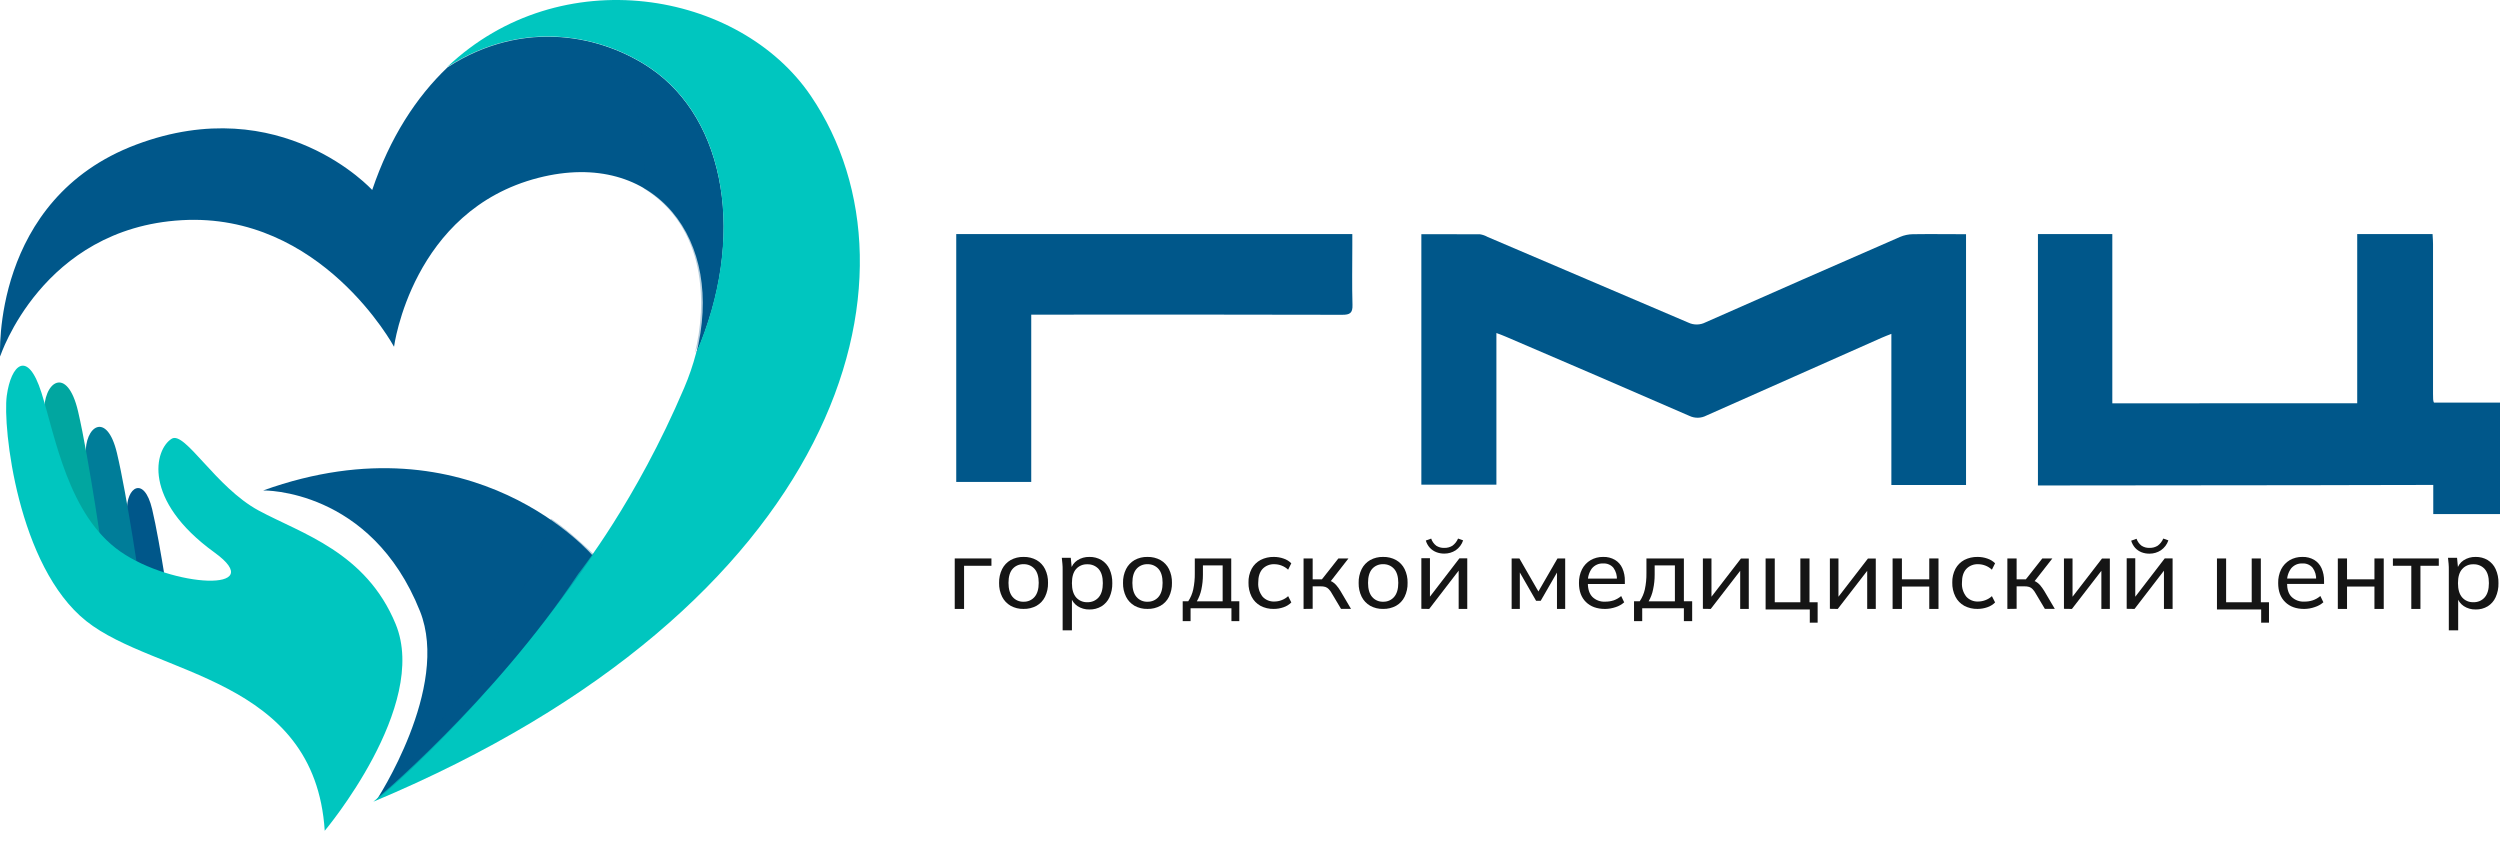 <svg width="148" height="50" viewBox="0 0 148 50" fill="none" xmlns="http://www.w3.org/2000/svg">
<path d="M139.547 13.858V23.874L125.049 23.876V13.858H120.646V28.739H121.16C126.394 28.736 131.627 28.731 136.86 28.723C137.877 28.722 138.895 28.719 139.912 28.716C141.291 28.712 142.67 28.708 144.049 28.708V30.433H148V23.833H144.091C144.035 23.746 144.035 23.589 144.035 23.309V14.45C144.035 14.307 144.026 14.163 144.017 14.027C144.014 13.969 144.01 13.912 144.008 13.858H139.547Z" fill="#00578A"/>
<path d="M88.587 19.715V28.693H84.144V13.863C85.312 13.863 86.463 13.863 87.612 13.869C87.772 13.894 87.927 13.948 88.068 14.028C92.033 15.714 95.996 17.405 99.956 19.101C100.114 19.176 100.287 19.213 100.462 19.21C100.637 19.207 100.809 19.164 100.965 19.084C104.801 17.386 108.642 15.699 112.488 14.024C112.724 13.924 112.978 13.87 113.235 13.865C114.274 13.849 115.312 13.865 116.389 13.865V28.712H111.969V19.764C111.727 19.861 111.564 19.92 111.408 19.99C107.943 21.524 104.48 23.061 101.019 24.601C100.865 24.682 100.694 24.726 100.52 24.73C100.347 24.733 100.174 24.697 100.017 24.622C96.41 23.052 92.797 21.493 89.179 19.946C89.004 19.865 88.823 19.805 88.587 19.715Z" fill="#00578A"/>
<path d="M56.609 13.858H80.057V14.581C80.057 15.737 80.033 16.892 80.067 18.048C80.083 18.535 79.912 18.638 79.455 18.636C73.555 18.623 67.656 18.62 61.756 18.627H61.049V28.531H56.609V13.858Z" fill="#00578A"/>
<path d="M56.52 36.049V33.06H58.693V33.494H57.073V36.049H56.52Z" fill="#151515"/>
<path d="M60.595 36.048C60.328 36.055 60.063 35.991 59.829 35.862C59.613 35.737 59.438 35.552 59.326 35.33C59.201 35.076 59.139 34.795 59.146 34.512C59.138 34.227 59.2 33.944 59.326 33.688C59.438 33.466 59.613 33.281 59.829 33.156C60.063 33.027 60.328 32.963 60.595 32.97C60.864 32.963 61.129 33.027 61.364 33.156C61.581 33.28 61.756 33.465 61.866 33.688C61.99 33.943 62.051 34.223 62.043 34.506C62.051 34.791 61.99 35.073 61.866 35.33C61.756 35.553 61.581 35.738 61.364 35.862C61.129 35.99 60.864 36.054 60.595 36.048ZM60.595 35.622C60.718 35.626 60.841 35.603 60.953 35.554C61.066 35.505 61.166 35.432 61.246 35.339C61.41 35.149 61.492 34.871 61.492 34.506C61.492 34.14 61.41 33.864 61.246 33.679C61.165 33.588 61.065 33.515 60.952 33.467C60.84 33.419 60.718 33.397 60.595 33.401C60.473 33.397 60.351 33.419 60.238 33.467C60.126 33.515 60.026 33.587 59.945 33.679C59.784 33.864 59.703 34.139 59.703 34.506C59.703 34.872 59.784 35.15 59.945 35.339C60.025 35.432 60.124 35.506 60.237 35.554C60.35 35.603 60.472 35.627 60.595 35.622Z" fill="#151515"/>
<path d="M62.908 37.317V33.734C62.908 33.619 62.908 33.501 62.895 33.381C62.882 33.262 62.875 33.142 62.859 33.023H63.39L63.456 33.716H63.39C63.446 33.493 63.585 33.298 63.78 33.17C63.991 33.033 64.24 32.963 64.493 32.97C64.745 32.964 64.992 33.029 65.207 33.155C65.415 33.284 65.58 33.469 65.681 33.689C65.798 33.951 65.855 34.236 65.848 34.522C65.855 34.809 65.798 35.095 65.681 35.358C65.581 35.579 65.416 35.766 65.207 35.895C64.992 36.022 64.745 36.087 64.493 36.081C64.243 36.087 63.997 36.017 63.789 35.881C63.596 35.752 63.455 35.56 63.391 35.34H63.458V37.317H62.908ZM64.368 35.65C64.494 35.655 64.62 35.632 64.737 35.583C64.853 35.533 64.956 35.459 65.039 35.365C65.205 35.172 65.288 34.892 65.288 34.522C65.288 34.153 65.205 33.874 65.039 33.686C64.955 33.593 64.852 33.52 64.736 33.472C64.619 33.423 64.494 33.401 64.368 33.406C64.243 33.401 64.118 33.424 64.003 33.472C63.889 33.521 63.786 33.594 63.704 33.686C63.54 33.873 63.458 34.152 63.458 34.522C63.458 34.892 63.54 35.173 63.704 35.365C63.786 35.459 63.889 35.534 64.005 35.583C64.121 35.633 64.246 35.656 64.373 35.65H64.368Z" fill="#151515"/>
<path d="M67.931 36.048C67.663 36.055 67.399 35.99 67.165 35.862C66.949 35.736 66.775 35.552 66.663 35.33C66.537 35.076 66.476 34.795 66.483 34.512C66.475 34.227 66.537 33.944 66.663 33.688C66.775 33.466 66.949 33.282 67.165 33.156C67.399 33.027 67.663 32.963 67.931 32.97C68.2 32.963 68.465 33.027 68.7 33.156C68.917 33.28 69.093 33.465 69.203 33.688C69.327 33.943 69.387 34.223 69.38 34.506C69.387 34.791 69.327 35.073 69.203 35.33C69.093 35.553 68.917 35.738 68.7 35.862C68.465 35.99 68.2 36.055 67.931 36.048ZM67.931 35.622C68.054 35.626 68.176 35.603 68.289 35.554C68.402 35.505 68.502 35.432 68.582 35.339C68.745 35.149 68.826 34.871 68.826 34.506C68.826 34.14 68.745 33.864 68.582 33.679C68.501 33.588 68.4 33.516 68.288 33.468C68.175 33.419 68.053 33.397 67.931 33.401C67.808 33.397 67.686 33.419 67.574 33.467C67.461 33.515 67.361 33.587 67.281 33.679C67.118 33.864 67.037 34.139 67.037 34.506C67.037 34.872 67.118 35.15 67.281 35.339C67.36 35.432 67.46 35.506 67.573 35.555C67.686 35.604 67.808 35.627 67.931 35.622Z" fill="#151515"/>
<path d="M70.016 36.773V35.595H70.344C70.486 35.38 70.586 35.142 70.64 34.891C70.706 34.575 70.737 34.252 70.732 33.928V33.06H72.889V35.595H73.367V36.773H72.901V36.008H70.482V36.773H70.016ZM70.858 35.6H72.381V33.473H71.213V34.025C71.213 34.316 71.183 34.606 71.123 34.89C71.072 35.139 70.98 35.379 70.852 35.6H70.858Z" fill="#151515"/>
<path d="M75.409 36.048C75.132 36.055 74.858 35.991 74.615 35.862C74.391 35.736 74.211 35.549 74.096 35.324C73.966 35.064 73.903 34.777 73.911 34.488C73.902 34.204 73.967 33.923 74.099 33.67C74.219 33.45 74.403 33.269 74.627 33.149C74.869 33.026 75.138 32.964 75.411 32.97C75.608 32.969 75.804 33.002 75.989 33.067C76.162 33.124 76.318 33.22 76.445 33.347L76.257 33.726C76.146 33.619 76.013 33.536 75.867 33.481C75.734 33.429 75.592 33.403 75.448 33.401C75.317 33.395 75.185 33.416 75.063 33.465C74.941 33.513 74.832 33.587 74.742 33.681C74.572 33.869 74.487 34.14 74.487 34.494C74.467 34.791 74.558 35.084 74.742 35.321C74.83 35.418 74.939 35.494 75.061 35.544C75.183 35.594 75.316 35.617 75.448 35.61C75.59 35.609 75.73 35.583 75.862 35.533C76.01 35.48 76.145 35.398 76.259 35.292L76.446 35.664C76.317 35.795 76.157 35.893 75.981 35.951C75.797 36.015 75.604 36.048 75.409 36.048Z" fill="#151515"/>
<path d="M77.171 36.049V33.06H77.71V34.296H78.258L79.232 33.06H79.828L78.698 34.512L78.554 34.346C78.659 34.355 78.761 34.384 78.855 34.432C78.946 34.484 79.028 34.552 79.098 34.631C79.192 34.74 79.278 34.858 79.353 34.982L79.979 36.045H79.389L78.841 35.124C78.793 35.033 78.733 34.949 78.661 34.875C78.605 34.816 78.536 34.772 78.46 34.746C78.369 34.72 78.275 34.708 78.18 34.711H77.71V36.041L77.171 36.049Z" fill="#151515"/>
<path d="M81.881 36.048C81.613 36.055 81.348 35.991 81.114 35.862C80.898 35.737 80.723 35.552 80.611 35.33C80.486 35.076 80.425 34.795 80.432 34.512C80.424 34.227 80.485 33.944 80.611 33.688C80.723 33.466 80.898 33.281 81.114 33.156C81.348 33.027 81.613 32.963 81.881 32.97C82.15 32.963 82.415 33.027 82.65 33.156C82.867 33.28 83.042 33.465 83.152 33.688C83.276 33.943 83.337 34.223 83.329 34.506C83.337 34.791 83.276 35.073 83.152 35.33C83.042 35.553 82.867 35.738 82.65 35.862C82.415 35.99 82.15 36.054 81.881 36.048ZM81.881 35.622C82.004 35.626 82.126 35.603 82.239 35.554C82.352 35.505 82.452 35.432 82.532 35.339C82.696 35.149 82.778 34.871 82.778 34.506C82.778 34.14 82.696 33.864 82.532 33.679C82.451 33.588 82.351 33.515 82.238 33.467C82.125 33.419 82.003 33.397 81.881 33.401C81.758 33.397 81.636 33.419 81.524 33.467C81.411 33.515 81.311 33.587 81.23 33.679C81.069 33.864 80.988 34.139 80.988 34.506C80.988 34.872 81.069 35.15 81.23 35.339C81.31 35.432 81.41 35.506 81.523 35.554C81.635 35.603 81.758 35.627 81.881 35.622Z" fill="#151515"/>
<path d="M84.144 36.042V33.046H84.653V35.538H84.487L86.397 33.053H86.862V36.049H86.353V33.559H86.525L84.609 36.049L84.144 36.042ZM85.503 32.773C85.338 32.775 85.173 32.745 85.02 32.684C84.876 32.626 84.747 32.538 84.644 32.425C84.533 32.302 84.453 32.156 84.408 31.999L84.726 31.885C84.781 32.051 84.885 32.198 85.025 32.306C85.166 32.397 85.334 32.443 85.503 32.435C85.674 32.441 85.842 32.395 85.986 32.306C86.133 32.196 86.248 32.05 86.317 31.882L86.617 31.99C86.539 32.228 86.384 32.435 86.174 32.579C85.975 32.707 85.742 32.775 85.503 32.773Z" fill="#151515"/>
<path d="M89.489 36.049V33.06H89.948L91.073 35.016L92.203 33.06H92.659V36.049H92.173V33.667H92.305L91.209 35.568H90.937L89.842 33.661H89.974V36.049H89.489Z" fill="#151515"/>
<path d="M95.018 36.049C94.541 36.049 94.165 35.913 93.888 35.64C93.612 35.369 93.475 34.998 93.475 34.518C93.468 34.234 93.53 33.954 93.656 33.7C93.77 33.477 93.945 33.291 94.16 33.163C94.388 33.031 94.647 32.964 94.91 32.97C95.155 32.962 95.396 33.022 95.607 33.145C95.8 33.261 95.951 33.433 96.042 33.638C96.147 33.876 96.198 34.135 96.191 34.394V34.572H93.897V34.252H95.822L95.721 34.329C95.737 34.074 95.664 33.822 95.515 33.614C95.442 33.527 95.349 33.458 95.243 33.414C95.138 33.369 95.024 33.35 94.91 33.357C94.782 33.35 94.654 33.373 94.537 33.425C94.42 33.477 94.317 33.556 94.237 33.655C94.068 33.891 93.985 34.177 94.001 34.466V34.52C94.001 34.883 94.092 35.156 94.273 35.341C94.373 35.437 94.491 35.511 94.621 35.558C94.75 35.606 94.889 35.627 95.027 35.618C95.197 35.62 95.365 35.595 95.527 35.543C95.691 35.486 95.842 35.399 95.974 35.286L96.152 35.658C96.006 35.786 95.835 35.883 95.649 35.941C95.446 36.011 95.233 36.048 95.018 36.049Z" fill="#151515"/>
<path d="M96.734 36.773V35.595H97.071C97.216 35.38 97.319 35.142 97.375 34.891C97.442 34.575 97.474 34.252 97.469 33.928V33.06H99.686V35.595H100.176V36.773H99.686V36.008H97.219V36.773H96.734ZM97.598 35.6H99.154V33.473H97.956V34.025C97.957 34.316 97.926 34.606 97.864 34.89C97.816 35.139 97.726 35.379 97.598 35.6Z" fill="#151515"/>
<path d="M100.811 36.042V33.06H101.319V35.54H101.154L103.063 33.066H103.528V36.049H103.019V33.57H103.191L101.276 36.049L100.811 36.042Z" fill="#151515"/>
<path d="M107.14 36.864V36.081H104.524V33.06H105.066V35.655H106.581V33.06H107.123V35.655H107.604V36.861L107.14 36.864Z" fill="#151515"/>
<path d="M108.329 36.042V33.06H108.837V35.54H108.672L110.581 33.066H111.046V36.049H110.538V33.57H110.71L108.795 36.049L108.329 36.042Z" fill="#151515"/>
<path d="M112.042 36.049V33.06H112.593V34.296H114.212V33.06H114.759V36.049H114.212V34.724H112.593V36.049H112.042Z" fill="#151515"/>
<path d="M117.076 36.048C116.799 36.055 116.525 35.991 116.282 35.862C116.057 35.737 115.876 35.55 115.762 35.324C115.631 35.064 115.567 34.777 115.575 34.488C115.567 34.204 115.632 33.923 115.764 33.67C115.883 33.451 116.065 33.27 116.287 33.149C116.529 33.026 116.8 32.964 117.074 32.97C117.271 32.969 117.467 33.002 117.652 33.067C117.825 33.124 117.982 33.22 118.109 33.347L117.92 33.726C117.808 33.62 117.676 33.536 117.53 33.481C117.396 33.429 117.254 33.402 117.109 33.401C116.978 33.395 116.846 33.416 116.724 33.465C116.602 33.513 116.493 33.587 116.404 33.681C116.232 33.869 116.147 34.14 116.148 34.494C116.128 34.791 116.219 35.084 116.404 35.321C116.491 35.418 116.6 35.494 116.723 35.544C116.845 35.594 116.977 35.617 117.109 35.61C117.251 35.609 117.392 35.583 117.524 35.533C117.672 35.48 117.807 35.398 117.921 35.292L118.11 35.664C117.981 35.795 117.821 35.893 117.644 35.951C117.462 36.014 117.27 36.047 117.076 36.048Z" fill="#151515"/>
<path d="M118.836 36.049V33.06H119.384V34.296H119.931L120.905 33.06H121.5L120.364 34.512L120.219 34.346C120.324 34.355 120.426 34.384 120.52 34.432C120.612 34.484 120.694 34.551 120.764 34.631C120.858 34.741 120.943 34.859 121.019 34.982L121.644 36.045H121.056L120.508 35.124C120.46 35.033 120.399 34.949 120.327 34.875C120.272 34.816 120.203 34.772 120.126 34.746C120.035 34.72 119.941 34.708 119.846 34.711H119.384V36.041L118.836 36.049Z" fill="#151515"/>
<path d="M122.186 36.042V33.06H122.694V35.54H122.529L124.437 33.066H124.903V36.049H124.401V33.57H124.573L122.658 36.049L122.186 36.042Z" fill="#151515"/>
<path d="M125.9 36.042V33.05H126.408V35.538H126.246L128.153 33.057H128.618V36.049H128.106V33.562H128.277L126.364 36.049L125.9 36.042ZM127.257 32.777C127.093 32.78 126.93 32.752 126.777 32.693C126.634 32.636 126.505 32.547 126.401 32.435C126.292 32.311 126.212 32.166 126.166 32.009L126.484 31.895C126.539 32.057 126.641 32.199 126.777 32.305C126.918 32.397 127.084 32.442 127.253 32.435C127.424 32.44 127.593 32.395 127.737 32.305C127.884 32.196 127.997 32.05 128.066 31.882L128.367 31.99C128.288 32.228 128.133 32.434 127.923 32.578C127.726 32.707 127.494 32.777 127.257 32.777Z" fill="#151515"/>
<path d="M133.861 36.864V36.081H131.244V33.06H131.786V35.655H133.301V33.06H133.842V35.655H134.324V36.861L133.861 36.864Z" fill="#151515"/>
<path d="M136.411 36.049C135.934 36.049 135.558 35.913 135.283 35.641C135.005 35.37 134.868 34.999 134.868 34.52C134.86 34.236 134.921 33.954 135.047 33.699C135.161 33.477 135.335 33.291 135.551 33.162C135.779 33.031 136.039 32.964 136.302 32.97C136.547 32.962 136.788 33.022 137 33.144C137.191 33.261 137.343 33.433 137.435 33.637C137.539 33.875 137.59 34.133 137.584 34.393V34.57H135.292V34.25H137.216L137.115 34.327C137.131 34.073 137.058 33.821 136.909 33.613C136.835 33.526 136.743 33.458 136.638 33.413C136.533 33.369 136.419 33.349 136.305 33.356C136.177 33.349 136.049 33.373 135.932 33.424C135.815 33.476 135.712 33.555 135.631 33.654C135.461 33.889 135.376 34.175 135.393 34.465V34.518C135.393 34.88 135.482 35.16 135.664 35.338C135.763 35.433 135.882 35.507 136.011 35.555C136.141 35.602 136.28 35.623 136.418 35.615C136.587 35.617 136.756 35.592 136.918 35.539C137.082 35.483 137.234 35.396 137.365 35.283L137.544 35.655C137.398 35.783 137.227 35.879 137.041 35.937C136.839 36.009 136.626 36.047 136.411 36.049Z" fill="#151515"/>
<path d="M138.399 36.049V33.06H138.944V34.296H140.567V33.06H141.117V36.049H140.567V34.724H138.944V36.049H138.399Z" fill="#151515"/>
<path d="M142.749 36.049V33.494H141.66V33.06H144.377V33.494H143.29V36.049H142.749Z" fill="#151515"/>
<path d="M144.97 37.317V33.734C144.97 33.619 144.97 33.501 144.958 33.381C144.946 33.262 144.937 33.142 144.921 33.023H145.457L145.523 33.716H145.457C145.512 33.493 145.651 33.298 145.846 33.17C146.057 33.033 146.306 32.963 146.559 32.97C146.809 32.964 147.056 33.029 147.27 33.155C147.477 33.284 147.641 33.469 147.741 33.689C147.859 33.951 147.917 34.236 147.909 34.522C147.917 34.81 147.859 35.095 147.741 35.358C147.642 35.579 147.478 35.766 147.27 35.895C147.056 36.022 146.809 36.087 146.559 36.081C146.309 36.087 146.063 36.017 145.855 35.881C145.662 35.752 145.522 35.56 145.458 35.34H145.524V37.317H144.97ZM146.425 35.65C146.551 35.655 146.677 35.632 146.793 35.583C146.909 35.533 147.012 35.459 147.094 35.365C147.261 35.172 147.343 34.892 147.343 34.522C147.343 34.152 147.261 33.873 147.094 33.686C147.011 33.593 146.908 33.52 146.792 33.472C146.676 33.423 146.551 33.401 146.425 33.406C146.3 33.401 146.176 33.424 146.062 33.472C145.947 33.521 145.845 33.594 145.764 33.686C145.596 33.87 145.512 34.149 145.512 34.522C145.512 34.895 145.594 35.176 145.758 35.365C145.84 35.46 145.944 35.535 146.06 35.584C146.177 35.634 146.303 35.656 146.43 35.65H146.425Z" fill="#151515"/>
<path d="M7.52 30.233C7.464 28.856 8.525 28.117 9.007 30.142C9.489 32.166 10.144 36.683 10.144 36.683C10.144 36.683 7.599 36.237 7.627 36.056C7.654 35.876 7.52 30.233 7.52 30.233Z" fill="#00578A"/>
<path d="M5.075 26.921C5.007 25.221 6.323 24.317 6.92 26.808C7.517 29.299 8.333 34.871 8.333 34.871C8.333 34.871 5.174 34.322 5.208 34.099C5.243 33.876 5.075 26.921 5.075 26.921Z" fill="#007D99"/>
<path d="M2.615 24.482C2.54 22.59 3.973 21.581 4.622 24.356C5.271 27.131 6.159 33.332 6.159 33.332C6.159 33.332 2.046 29.034 2.083 28.79C2.121 28.546 2.615 24.482 2.615 24.482Z" fill="#01A6A0"/>
<path d="M19.224 49.182C18.643 40.063 9.174 40.005 5.109 36.77C1.044 33.536 0.15 25.28 0.401 23.427C0.652 21.575 1.636 20.66 2.454 23.247C3.271 25.834 4.035 30.494 7.12 32.647C10.205 34.8 15.984 35.083 12.695 32.705C8.401 29.601 9.145 26.601 10.165 25.973C10.945 25.494 12.771 28.852 15.314 30.224C17.858 31.596 21.663 32.675 23.424 36.948C25.425 41.806 19.224 49.182 19.224 49.182Z" fill="#00C6BF"/>
<path d="M38.522 4.054C35.719 2.14 31.062 1.045 26.493 3.986C24.641 5.75 23.084 8.142 22.034 11.248C22.034 11.248 16.662 5.333 8.068 8.559C-0.527 11.785 0.007 21.104 0.007 21.104C0.007 21.104 2.48 13.516 10.75 13.035C19.02 12.554 23.327 20.528 23.327 20.528C23.327 20.528 24.377 12.449 31.877 10.527C38.794 8.76 42.957 14.197 41.207 20.965C44.188 14.077 42.976 7.095 38.522 4.054Z" fill="#00578A"/>
<path d="M35.143 32.953C35.143 32.953 28.063 24.546 15.579 29.035C15.579 29.035 21.959 28.9 24.864 36.185C26.672 40.719 22.284 47.371 22.284 47.371C22.284 47.371 30 41.029 35.143 32.953Z" fill="#00578A"/>
<path d="M47.996 5.668C43.763 -0.559 33.183 -2.406 26.474 3.967C31.046 1.032 35.706 2.125 38.511 4.035C42.973 7.069 44.175 14.029 41.206 20.913C41.023 21.611 40.789 22.294 40.505 22.958C37.646 29.687 34.233 33.97 34.233 33.97C29.24 41.507 22.101 47.461 22.101 47.461C49.755 35.874 55.251 16.351 47.996 5.668Z" fill="#00C6BF"/>
<path style="mix-blend-mode:multiply" opacity="0.29" d="M38.104 11.152C41.808 13.425 41.876 18.02 41.127 20.923C44.092 14.041 42.883 7.083 38.442 4.05C35.647 2.14 31.004 1.047 26.448 3.981C30.129 1.839 38.696 0.099 38.104 11.152Z" fill="#00578A"/>
<path style="mix-blend-mode:multiply" opacity="0.29" d="M32.619 30.705C31.116 36.1 24.986 44.695 22.281 47.371C22.281 47.371 28.832 42.035 35.143 32.803C34.362 32.084 33.52 31.305 32.619 30.705Z" fill="#00578A"/>
</svg>

